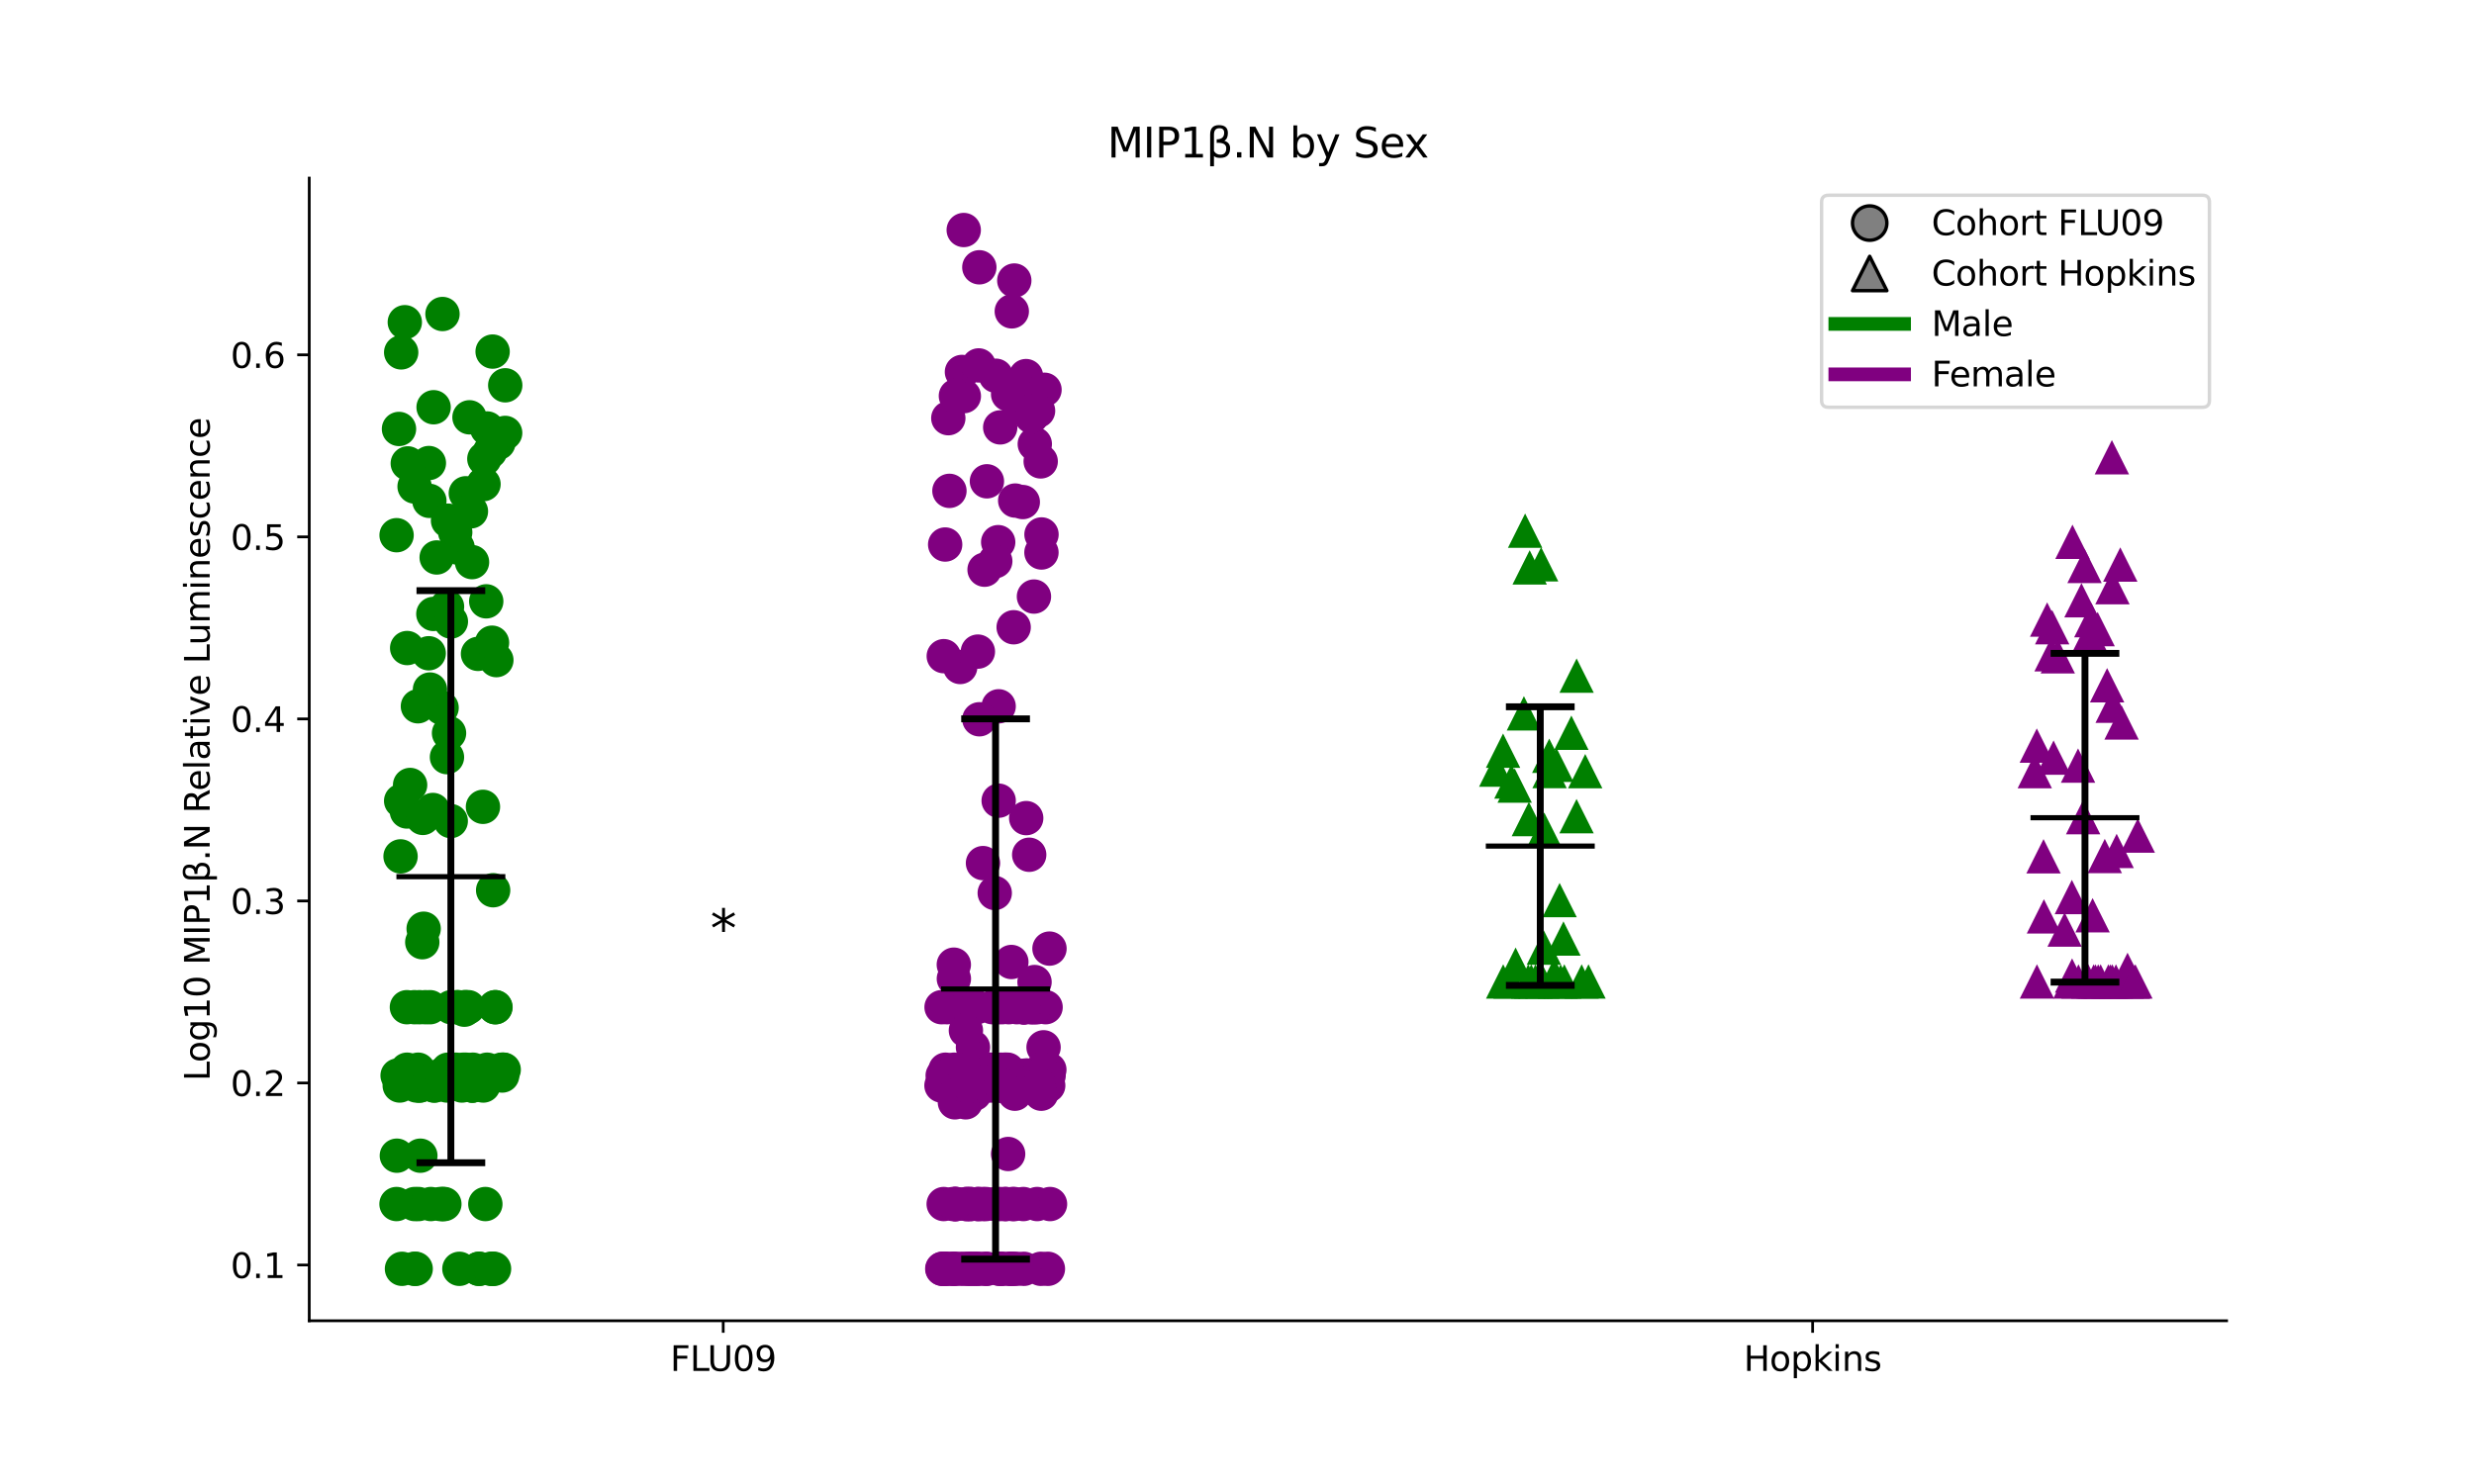 <?xml version="1.0" encoding="utf-8" standalone="no"?>
<!DOCTYPE svg PUBLIC "-//W3C//DTD SVG 1.1//EN"
  "http://www.w3.org/Graphics/SVG/1.1/DTD/svg11.dtd">
<svg xmlns:xlink="http://www.w3.org/1999/xlink" width="720pt" height="432pt" viewBox="0 0 720 432" xmlns="http://www.w3.org/2000/svg" version="1.1">
 <defs>
  <style type="text/css">*{stroke-linejoin: round; stroke-linecap: butt}</style>
 </defs>
 <g id="figure_1">
  <g id="patch_1">
   <path d="M 0 432 
L 720 432 
L 720 0 
L 0 0 
z
" style="fill: #ffffff"/>
  </g>
  <g id="axes_1">
   <g id="patch_2">
    <path d="M 90 384.48 
L 648 384.48 
L 648 51.84 
L 90 51.84 
z
" style="fill: #ffffff"/>
   </g>
   <g id="PathCollection_1">
    <defs>
     <path id="mee8c24e4d0" d="M 0 5 
C 1.326 5 2.598 4.473 3.536 3.536 
C 4.473 2.598 5 1.326 5 0 
C 5 -1.326 4.473 -2.598 3.536 -3.536 
C 2.598 -4.473 1.326 -5 0 -5 
C -1.326 -5 -2.598 -4.473 -3.536 -3.536 
C -4.473 -2.598 -5 -1.326 -5 0 
C -5 1.326 -4.473 2.598 -3.536 3.536 
C -2.598 4.473 -1.326 5 0 5 
z
"/>
    </defs>
    <g clip-path="url(#pb5ac3fb320)">
     <use xlink:href="#mee8c24e4d0" x="115.717" y="313.09" style="fill: #008000"/>
     <use xlink:href="#mee8c24e4d0" x="120.661" y="350.503" style="fill: #008000"/>
     <use xlink:href="#mee8c24e4d0" x="116.573" y="249.298" style="fill: #008000"/>
     <use xlink:href="#mee8c24e4d0" x="129.504" y="313.09" style="fill: #008000"/>
     <use xlink:href="#mee8c24e4d0" x="143.313" y="369.36" style="fill: #008000"/>
     <use xlink:href="#mee8c24e4d0" x="141.769" y="311.393" style="fill: #008000"/>
     <use xlink:href="#mee8c24e4d0" x="126.255" y="316" style="fill: #008000"/>
     <use xlink:href="#mee8c24e4d0" x="130.362" y="311.393" style="fill: #008000"/>
     <use xlink:href="#mee8c24e4d0" x="132.889" y="293.202" style="fill: #008000"/>
     <use xlink:href="#mee8c24e4d0" x="134.434" y="316" style="fill: #008000"/>
     <use xlink:href="#mee8c24e4d0" x="139.518" y="369.36" style="fill: #008000"/>
     <use xlink:href="#mee8c24e4d0" x="136.31" y="293.202" style="fill: #008000"/>
     <use xlink:href="#mee8c24e4d0" x="122.333" y="336.427" style="fill: #008000"/>
     <use xlink:href="#mee8c24e4d0" x="141.248" y="350.503" style="fill: #008000"/>
     <use xlink:href="#mee8c24e4d0" x="128.15" y="350.503" style="fill: #008000"/>
     <use xlink:href="#mee8c24e4d0" x="137.347" y="316" style="fill: #008000"/>
     <use xlink:href="#mee8c24e4d0" x="139.331" y="369.36" style="fill: #008000"/>
     <use xlink:href="#mee8c24e4d0" x="122.106" y="293.202" style="fill: #008000"/>
     <use xlink:href="#mee8c24e4d0" x="135.602" y="311.393" style="fill: #008000"/>
     <use xlink:href="#mee8c24e4d0" x="135.134" y="293.202" style="fill: #008000"/>
     <use xlink:href="#mee8c24e4d0" x="116.986" y="369.36" style="fill: #008000"/>
     <use xlink:href="#mee8c24e4d0" x="125.381" y="350.503" style="fill: #008000"/>
     <use xlink:href="#mee8c24e4d0" x="131.278" y="293.202" style="fill: #008000"/>
     <use xlink:href="#mee8c24e4d0" x="118.423" y="293.202" style="fill: #008000"/>
     <use xlink:href="#mee8c24e4d0" x="145.95" y="311.393" style="fill: #008000"/>
     <use xlink:href="#mee8c24e4d0" x="135.14" y="293.931" style="fill: #008000"/>
     <use xlink:href="#mee8c24e4d0" x="146.408" y="311.393" style="fill: #008000"/>
     <use xlink:href="#mee8c24e4d0" x="126.512" y="316" style="fill: #008000"/>
     <use xlink:href="#mee8c24e4d0" x="121.815" y="350.503" style="fill: #008000"/>
     <use xlink:href="#mee8c24e4d0" x="128.848" y="350.503" style="fill: #008000"/>
     <use xlink:href="#mee8c24e4d0" x="137.613" y="311.393" style="fill: #008000"/>
     <use xlink:href="#mee8c24e4d0" x="144.099" y="293.202" style="fill: #008000"/>
     <use xlink:href="#mee8c24e4d0" x="143.518" y="259.154" style="fill: #008000"/>
     <use xlink:href="#mee8c24e4d0" x="129.324" y="350.503" style="fill: #008000"/>
     <use xlink:href="#mee8c24e4d0" x="130.095" y="176.583" style="fill: #008000"/>
     <use xlink:href="#mee8c24e4d0" x="121.698" y="311.393" style="fill: #008000"/>
     <use xlink:href="#mee8c24e4d0" x="128.185" y="313.09" style="fill: #008000"/>
     <use xlink:href="#mee8c24e4d0" x="146.15" y="313.09" style="fill: #008000"/>
     <use xlink:href="#mee8c24e4d0" x="141.507" y="175.05" style="fill: #008000"/>
     <use xlink:href="#mee8c24e4d0" x="139.111" y="190.347" style="fill: #008000"/>
     <use xlink:href="#mee8c24e4d0" x="121.231" y="316" style="fill: #008000"/>
     <use xlink:href="#mee8c24e4d0" x="132.636" y="311.393" style="fill: #008000"/>
     <use xlink:href="#mee8c24e4d0" x="137.542" y="316" style="fill: #008000"/>
     <use xlink:href="#mee8c24e4d0" x="133.174" y="159.396" style="fill: #008000"/>
     <use xlink:href="#mee8c24e4d0" x="126.162" y="236.229" style="fill: #008000"/>
     <use xlink:href="#mee8c24e4d0" x="126.117" y="178.722" style="fill: #008000"/>
     <use xlink:href="#mee8c24e4d0" x="118.484" y="311.393" style="fill: #008000"/>
     <use xlink:href="#mee8c24e4d0" x="119.352" y="228.51" style="fill: #008000"/>
     <use xlink:href="#mee8c24e4d0" x="128.517" y="206.033" style="fill: #008000"/>
     <use xlink:href="#mee8c24e4d0" x="115.398" y="350.503" style="fill: #008000"/>
     <use xlink:href="#mee8c24e4d0" x="144.454" y="192.164" style="fill: #008000"/>
     <use xlink:href="#mee8c24e4d0" x="125.135" y="200.729" style="fill: #008000"/>
     <use xlink:href="#mee8c24e4d0" x="143.367" y="102.347" style="fill: #008000"/>
     <use xlink:href="#mee8c24e4d0" x="140.957" y="133.577" style="fill: #008000"/>
     <use xlink:href="#mee8c24e4d0" x="146.589" y="311.393" style="fill: #008000"/>
     <use xlink:href="#mee8c24e4d0" x="122.1" y="316" style="fill: #008000"/>
     <use xlink:href="#mee8c24e4d0" x="120.972" y="369.36" style="fill: #008000"/>
     <use xlink:href="#mee8c24e4d0" x="117.621" y="313.09" style="fill: #008000"/>
     <use xlink:href="#mee8c24e4d0" x="120.594" y="369.36" style="fill: #008000"/>
     <use xlink:href="#mee8c24e4d0" x="141.77" y="124.73" style="fill: #008000"/>
     <use xlink:href="#mee8c24e4d0" x="143.777" y="369.36" style="fill: #008000"/>
     <use xlink:href="#mee8c24e4d0" x="118.42" y="236.229" style="fill: #008000"/>
     <use xlink:href="#mee8c24e4d0" x="125.157" y="293.202" style="fill: #008000"/>
     <use xlink:href="#mee8c24e4d0" x="135.518" y="293.202" style="fill: #008000"/>
     <use xlink:href="#mee8c24e4d0" x="144.2" y="293.202" style="fill: #008000"/>
     <use xlink:href="#mee8c24e4d0" x="122.213" y="316" style="fill: #008000"/>
     <use xlink:href="#mee8c24e4d0" x="140.641" y="316" style="fill: #008000"/>
     <use xlink:href="#mee8c24e4d0" x="116.746" y="233.152" style="fill: #008000"/>
     <use xlink:href="#mee8c24e4d0" x="122.894" y="274.281" style="fill: #008000"/>
     <use xlink:href="#mee8c24e4d0" x="133.697" y="369.36" style="fill: #008000"/>
     <use xlink:href="#mee8c24e4d0" x="123.294" y="270.356" style="fill: #008000"/>
     <use xlink:href="#mee8c24e4d0" x="123.061" y="238.101" style="fill: #008000"/>
     <use xlink:href="#mee8c24e4d0" x="115.499" y="336.427" style="fill: #008000"/>
     <use xlink:href="#mee8c24e4d0" x="130.682" y="213.424" style="fill: #008000"/>
     <use xlink:href="#mee8c24e4d0" x="130.095" y="316" style="fill: #008000"/>
     <use xlink:href="#mee8c24e4d0" x="123.768" y="293.202" style="fill: #008000"/>
     <use xlink:href="#mee8c24e4d0" x="142.861" y="369.36" style="fill: #008000"/>
     <use xlink:href="#mee8c24e4d0" x="124.963" y="145.804" style="fill: #008000"/>
     <use xlink:href="#mee8c24e4d0" x="130.39" y="151.568" style="fill: #008000"/>
     <use xlink:href="#mee8c24e4d0" x="133.418" y="293.202" style="fill: #008000"/>
     <use xlink:href="#mee8c24e4d0" x="121.625" y="205.602" style="fill: #008000"/>
     <use xlink:href="#mee8c24e4d0" x="131.218" y="180.932" style="fill: #008000"/>
     <use xlink:href="#mee8c24e4d0" x="128.433" y="313.09" style="fill: #008000"/>
     <use xlink:href="#mee8c24e4d0" x="131.18" y="239.017" style="fill: #008000"/>
     <use xlink:href="#mee8c24e4d0" x="120.653" y="141.63" style="fill: #008000"/>
     <use xlink:href="#mee8c24e4d0" x="137.493" y="316" style="fill: #008000"/>
     <use xlink:href="#mee8c24e4d0" x="125.976" y="235.789" style="fill: #008000"/>
     <use xlink:href="#mee8c24e4d0" x="120.613" y="293.202" style="fill: #008000"/>
     <use xlink:href="#mee8c24e4d0" x="145.044" y="128.908" style="fill: #008000"/>
     <use xlink:href="#mee8c24e4d0" x="140.714" y="140.931" style="fill: #008000"/>
     <use xlink:href="#mee8c24e4d0" x="124.816" y="134.793" style="fill: #008000"/>
     <use xlink:href="#mee8c24e4d0" x="134.87" y="311.393" style="fill: #008000"/>
     <use xlink:href="#mee8c24e4d0" x="128.776" y="91.41" style="fill: #008000"/>
     <use xlink:href="#mee8c24e4d0" x="118.677" y="134.897" style="fill: #008000"/>
     <use xlink:href="#mee8c24e4d0" x="137.374" y="163.634" style="fill: #008000"/>
     <use xlink:href="#mee8c24e4d0" x="116.754" y="102.581" style="fill: #008000"/>
     <use xlink:href="#mee8c24e4d0" x="147.015" y="126.026" style="fill: #008000"/>
     <use xlink:href="#mee8c24e4d0" x="126.191" y="118.551" style="fill: #008000"/>
     <use xlink:href="#mee8c24e4d0" x="124.765" y="190.169" style="fill: #008000"/>
     <use xlink:href="#mee8c24e4d0" x="135.569" y="143.594" style="fill: #008000"/>
     <use xlink:href="#mee8c24e4d0" x="115.419" y="155.8" style="fill: #008000"/>
     <use xlink:href="#mee8c24e4d0" x="137.054" y="148.853" style="fill: #008000"/>
     <use xlink:href="#mee8c24e4d0" x="132.48" y="154.96" style="fill: #008000"/>
     <use xlink:href="#mee8c24e4d0" x="116.331" y="316" style="fill: #008000"/>
     <use xlink:href="#mee8c24e4d0" x="140.555" y="234.872" style="fill: #008000"/>
     <use xlink:href="#mee8c24e4d0" x="147.038" y="112.162" style="fill: #008000"/>
     <use xlink:href="#mee8c24e4d0" x="127.084" y="162.281" style="fill: #008000"/>
     <use xlink:href="#mee8c24e4d0" x="116.117" y="124.873" style="fill: #008000"/>
     <use xlink:href="#mee8c24e4d0" x="142.635" y="131.429" style="fill: #008000"/>
     <use xlink:href="#mee8c24e4d0" x="143.191" y="187.094" style="fill: #008000"/>
     <use xlink:href="#mee8c24e4d0" x="118.498" y="188.649" style="fill: #008000"/>
     <use xlink:href="#mee8c24e4d0" x="136.636" y="121.483" style="fill: #008000"/>
     <use xlink:href="#mee8c24e4d0" x="117.81" y="93.797" style="fill: #008000"/>
     <use xlink:href="#mee8c24e4d0" x="130.079" y="220.412" style="fill: #008000"/>
    </g>
   </g>
   <g id="PathCollection_2">
    <defs>
     <path id="mea9ebced5e" d="M 0 5 
C 1.326 5 2.598 4.473 3.536 3.536 
C 4.473 2.598 5 1.326 5 0 
C 5 -1.326 4.473 -2.598 3.536 -3.536 
C 2.598 -4.473 1.326 -5 0 -5 
C -1.326 -5 -2.598 -4.473 -3.536 -3.536 
C -4.473 -2.598 -5 -1.326 -5 0 
C -5 1.326 -4.473 2.598 -3.536 3.536 
C -2.598 4.473 -1.326 5 0 5 
z
"/>
    </defs>
    <g clip-path="url(#pb5ac3fb320)">
     <use xlink:href="#mea9ebced5e" x="277.904" y="320.894" style="fill: #800080"/>
     <use xlink:href="#mea9ebced5e" x="299.364" y="316" style="fill: #800080"/>
     <use xlink:href="#mea9ebced5e" x="287.821" y="313.09" style="fill: #800080"/>
     <use xlink:href="#mea9ebced5e" x="274.849" y="369.36" style="fill: #800080"/>
     <use xlink:href="#mea9ebced5e" x="289.496" y="259.96" style="fill: #800080"/>
     <use xlink:href="#mea9ebced5e" x="291.644" y="293.202" style="fill: #800080"/>
     <use xlink:href="#mea9ebced5e" x="282.255" y="350.503" style="fill: #800080"/>
     <use xlink:href="#mea9ebced5e" x="274.227" y="369.36" style="fill: #800080"/>
     <use xlink:href="#mea9ebced5e" x="294.256" y="369.36" style="fill: #800080"/>
     <use xlink:href="#mea9ebced5e" x="300.351" y="313.09" style="fill: #800080"/>
     <use xlink:href="#mea9ebced5e" x="282.304" y="293.202" style="fill: #800080"/>
     <use xlink:href="#mea9ebced5e" x="298.29" y="293.202" style="fill: #800080"/>
     <use xlink:href="#mea9ebced5e" x="281.037" y="320.894" style="fill: #800080"/>
     <use xlink:href="#mea9ebced5e" x="287.75" y="313.09" style="fill: #800080"/>
     <use xlink:href="#mea9ebced5e" x="303.032" y="318.387" style="fill: #800080"/>
     <use xlink:href="#mea9ebced5e" x="294.335" y="280.041" style="fill: #800080"/>
     <use xlink:href="#mea9ebced5e" x="283.1" y="369.36" style="fill: #800080"/>
     <use xlink:href="#mea9ebced5e" x="277.298" y="313.09" style="fill: #800080"/>
     <use xlink:href="#mea9ebced5e" x="299.525" y="248.824" style="fill: #800080"/>
     <use xlink:href="#mea9ebced5e" x="305.057" y="316" style="fill: #800080"/>
     <use xlink:href="#mea9ebced5e" x="286.963" y="313.09" style="fill: #800080"/>
     <use xlink:href="#mea9ebced5e" x="281.113" y="316" style="fill: #800080"/>
     <use xlink:href="#mea9ebced5e" x="296.184" y="117.385" style="fill: #800080"/>
     <use xlink:href="#mea9ebced5e" x="282.172" y="369.36" style="fill: #800080"/>
     <use xlink:href="#mea9ebced5e" x="274.322" y="369.36" style="fill: #800080"/>
     <use xlink:href="#mea9ebced5e" x="287.832" y="316" style="fill: #800080"/>
     <use xlink:href="#mea9ebced5e" x="281.309" y="350.503" style="fill: #800080"/>
     <use xlink:href="#mea9ebced5e" x="289.627" y="313.09" style="fill: #800080"/>
     <use xlink:href="#mea9ebced5e" x="288.09" y="311.393" style="fill: #800080"/>
     <use xlink:href="#mea9ebced5e" x="283.159" y="304.877" style="fill: #800080"/>
     <use xlink:href="#mea9ebced5e" x="305.428" y="276.141" style="fill: #800080"/>
     <use xlink:href="#mea9ebced5e" x="289.309" y="316" style="fill: #800080"/>
     <use xlink:href="#mea9ebced5e" x="285.014" y="313.09" style="fill: #800080"/>
     <use xlink:href="#mea9ebced5e" x="292.446" y="350.503" style="fill: #800080"/>
     <use xlink:href="#mea9ebced5e" x="285.361" y="316" style="fill: #800080"/>
     <use xlink:href="#mea9ebced5e" x="301.869" y="293.202" style="fill: #800080"/>
     <use xlink:href="#mea9ebced5e" x="295.909" y="293.202" style="fill: #800080"/>
     <use xlink:href="#mea9ebced5e" x="278.107" y="313.09" style="fill: #800080"/>
     <use xlink:href="#mea9ebced5e" x="287.229" y="369.36" style="fill: #800080"/>
     <use xlink:href="#mea9ebced5e" x="293.394" y="335.933" style="fill: #800080"/>
     <use xlink:href="#mea9ebced5e" x="277.603" y="284.92" style="fill: #800080"/>
     <use xlink:href="#mea9ebced5e" x="278.236" y="313.09" style="fill: #800080"/>
     <use xlink:href="#mea9ebced5e" x="295.243" y="350.503" style="fill: #800080"/>
     <use xlink:href="#mea9ebced5e" x="297.605" y="293.202" style="fill: #800080"/>
     <use xlink:href="#mea9ebced5e" x="277.397" y="350.503" style="fill: #800080"/>
     <use xlink:href="#mea9ebced5e" x="295.354" y="318.387" style="fill: #800080"/>
     <use xlink:href="#mea9ebced5e" x="279.743" y="369.36" style="fill: #800080"/>
     <use xlink:href="#mea9ebced5e" x="304.618" y="316" style="fill: #800080"/>
     <use xlink:href="#mea9ebced5e" x="292.776" y="350.503" style="fill: #800080"/>
     <use xlink:href="#mea9ebced5e" x="281.304" y="369.36" style="fill: #800080"/>
     <use xlink:href="#mea9ebced5e" x="304.614" y="311.393" style="fill: #800080"/>
     <use xlink:href="#mea9ebced5e" x="300.846" y="316" style="fill: #800080"/>
     <use xlink:href="#mea9ebced5e" x="300.49" y="293.202" style="fill: #800080"/>
     <use xlink:href="#mea9ebced5e" x="301.837" y="350.503" style="fill: #800080"/>
     <use xlink:href="#mea9ebced5e" x="286.002" y="350.503" style="fill: #800080"/>
     <use xlink:href="#mea9ebced5e" x="293.743" y="369.36" style="fill: #800080"/>
     <use xlink:href="#mea9ebced5e" x="288.822" y="293.202" style="fill: #800080"/>
     <use xlink:href="#mea9ebced5e" x="275.613" y="293.202" style="fill: #800080"/>
     <use xlink:href="#mea9ebced5e" x="286.77" y="369.36" style="fill: #800080"/>
     <use xlink:href="#mea9ebced5e" x="305.584" y="350.503" style="fill: #800080"/>
     <use xlink:href="#mea9ebced5e" x="304.294" y="293.202" style="fill: #800080"/>
     <use xlink:href="#mea9ebced5e" x="275.849" y="313.09" style="fill: #800080"/>
     <use xlink:href="#mea9ebced5e" x="281.276" y="350.503" style="fill: #800080"/>
     <use xlink:href="#mea9ebced5e" x="299.836" y="293.202" style="fill: #800080"/>
     <use xlink:href="#mea9ebced5e" x="296.217" y="313.09" style="fill: #800080"/>
     <use xlink:href="#mea9ebced5e" x="291.305" y="316" style="fill: #800080"/>
     <use xlink:href="#mea9ebced5e" x="304.184" y="311.393" style="fill: #800080"/>
     <use xlink:href="#mea9ebced5e" x="291.32" y="311.393" style="fill: #800080"/>
     <use xlink:href="#mea9ebced5e" x="301.108" y="293.202" style="fill: #800080"/>
     <use xlink:href="#mea9ebced5e" x="296.587" y="316" style="fill: #800080"/>
     <use xlink:href="#mea9ebced5e" x="286.962" y="350.503" style="fill: #800080"/>
     <use xlink:href="#mea9ebced5e" x="303.706" y="304.877" style="fill: #800080"/>
     <use xlink:href="#mea9ebced5e" x="276.008" y="316" style="fill: #800080"/>
     <use xlink:href="#mea9ebced5e" x="277.649" y="369.36" style="fill: #800080"/>
     <use xlink:href="#mea9ebced5e" x="286.075" y="251.252" style="fill: #800080"/>
     <use xlink:href="#mea9ebced5e" x="297.859" y="293.202" style="fill: #800080"/>
     <use xlink:href="#mea9ebced5e" x="274.351" y="313.09" style="fill: #800080"/>
     <use xlink:href="#mea9ebced5e" x="304.97" y="369.36" style="fill: #800080"/>
     <use xlink:href="#mea9ebced5e" x="283.618" y="318.387" style="fill: #800080"/>
     <use xlink:href="#mea9ebced5e" x="303.266" y="311.393" style="fill: #800080"/>
     <use xlink:href="#mea9ebced5e" x="303.256" y="313.09" style="fill: #800080"/>
     <use xlink:href="#mea9ebced5e" x="282.906" y="316" style="fill: #800080"/>
     <use xlink:href="#mea9ebced5e" x="296.117" y="316" style="fill: #800080"/>
     <use xlink:href="#mea9ebced5e" x="278.357" y="316" style="fill: #800080"/>
     <use xlink:href="#mea9ebced5e" x="293.562" y="293.202" style="fill: #800080"/>
     <use xlink:href="#mea9ebced5e" x="275.173" y="311.393" style="fill: #800080"/>
     <use xlink:href="#mea9ebced5e" x="278.286" y="350.503" style="fill: #800080"/>
     <use xlink:href="#mea9ebced5e" x="295.815" y="369.36" style="fill: #800080"/>
     <use xlink:href="#mea9ebced5e" x="284.058" y="369.36" style="fill: #800080"/>
     <use xlink:href="#mea9ebced5e" x="286.324" y="316" style="fill: #800080"/>
     <use xlink:href="#mea9ebced5e" x="277.746" y="293.202" style="fill: #800080"/>
     <use xlink:href="#mea9ebced5e" x="288.418" y="313.09" style="fill: #800080"/>
     <use xlink:href="#mea9ebced5e" x="280.677" y="316" style="fill: #800080"/>
     <use xlink:href="#mea9ebced5e" x="297.804" y="316" style="fill: #800080"/>
     <use xlink:href="#mea9ebced5e" x="284.99" y="311.393" style="fill: #800080"/>
     <use xlink:href="#mea9ebced5e" x="277.091" y="369.36" style="fill: #800080"/>
     <use xlink:href="#mea9ebced5e" x="303.84" y="316" style="fill: #800080"/>
     <use xlink:href="#mea9ebced5e" x="273.997" y="316" style="fill: #800080"/>
     <use xlink:href="#mea9ebced5e" x="294.616" y="350.503" style="fill: #800080"/>
     <use xlink:href="#mea9ebced5e" x="274.638" y="350.503" style="fill: #800080"/>
     <use xlink:href="#mea9ebced5e" x="297.819" y="350.503" style="fill: #800080"/>
     <use xlink:href="#mea9ebced5e" x="295.091" y="316" style="fill: #800080"/>
     <use xlink:href="#mea9ebced5e" x="290.807" y="369.36" style="fill: #800080"/>
     <use xlink:href="#mea9ebced5e" x="294.988" y="316" style="fill: #800080"/>
     <use xlink:href="#mea9ebced5e" x="298.091" y="293.202" style="fill: #800080"/>
     <use xlink:href="#mea9ebced5e" x="282.574" y="350.503" style="fill: #800080"/>
     <use xlink:href="#mea9ebced5e" x="284.763" y="350.503" style="fill: #800080"/>
     <use xlink:href="#mea9ebced5e" x="284.572" y="350.503" style="fill: #800080"/>
     <use xlink:href="#mea9ebced5e" x="291.137" y="369.36" style="fill: #800080"/>
     <use xlink:href="#mea9ebced5e" x="281.281" y="293.202" style="fill: #800080"/>
     <use xlink:href="#mea9ebced5e" x="284.278" y="293.202" style="fill: #800080"/>
     <use xlink:href="#mea9ebced5e" x="295.931" y="316" style="fill: #800080"/>
     <use xlink:href="#mea9ebced5e" x="288.405" y="311.393" style="fill: #800080"/>
     <use xlink:href="#mea9ebced5e" x="304.874" y="316" style="fill: #800080"/>
     <use xlink:href="#mea9ebced5e" x="277.84" y="369.36" style="fill: #800080"/>
     <use xlink:href="#mea9ebced5e" x="276.517" y="316" style="fill: #800080"/>
     <use xlink:href="#mea9ebced5e" x="295.419" y="316" style="fill: #800080"/>
     <use xlink:href="#mea9ebced5e" x="284.512" y="313.09" style="fill: #800080"/>
     <use xlink:href="#mea9ebced5e" x="294.612" y="369.36" style="fill: #800080"/>
     <use xlink:href="#mea9ebced5e" x="275.365" y="369.36" style="fill: #800080"/>
     <use xlink:href="#mea9ebced5e" x="290.986" y="350.503" style="fill: #800080"/>
     <use xlink:href="#mea9ebced5e" x="278.053" y="350.503" style="fill: #800080"/>
     <use xlink:href="#mea9ebced5e" x="302.917" y="369.36" style="fill: #800080"/>
     <use xlink:href="#mea9ebced5e" x="278.345" y="316" style="fill: #800080"/>
     <use xlink:href="#mea9ebced5e" x="276.392" y="316" style="fill: #800080"/>
     <use xlink:href="#mea9ebced5e" x="278.194" y="313.09" style="fill: #800080"/>
     <use xlink:href="#mea9ebced5e" x="292.669" y="311.393" style="fill: #800080"/>
     <use xlink:href="#mea9ebced5e" x="282.994" y="316" style="fill: #800080"/>
     <use xlink:href="#mea9ebced5e" x="284.9" y="369.36" style="fill: #800080"/>
     <use xlink:href="#mea9ebced5e" x="305.172" y="313.09" style="fill: #800080"/>
     <use xlink:href="#mea9ebced5e" x="277.661" y="311.393" style="fill: #800080"/>
     <use xlink:href="#mea9ebced5e" x="274.022" y="293.202" style="fill: #800080"/>
     <use xlink:href="#mea9ebced5e" x="291.851" y="369.36" style="fill: #800080"/>
     <use xlink:href="#mea9ebced5e" x="301.078" y="285.876" style="fill: #800080"/>
     <use xlink:href="#mea9ebced5e" x="295.293" y="316" style="fill: #800080"/>
     <use xlink:href="#mea9ebced5e" x="305.388" y="311.393" style="fill: #800080"/>
     <use xlink:href="#mea9ebced5e" x="292.261" y="311.393" style="fill: #800080"/>
     <use xlink:href="#mea9ebced5e" x="297.979" y="369.36" style="fill: #800080"/>
     <use xlink:href="#mea9ebced5e" x="290.327" y="293.202" style="fill: #800080"/>
     <use xlink:href="#mea9ebced5e" x="299.096" y="313.09" style="fill: #800080"/>
     <use xlink:href="#mea9ebced5e" x="281.896" y="316" style="fill: #800080"/>
     <use xlink:href="#mea9ebced5e" x="298.653" y="238.156" style="fill: #800080"/>
     <use xlink:href="#mea9ebced5e" x="291.991" y="313.09" style="fill: #800080"/>
     <use xlink:href="#mea9ebced5e" x="289.729" y="350.503" style="fill: #800080"/>
     <use xlink:href="#mea9ebced5e" x="298.492" y="313.09" style="fill: #800080"/>
     <use xlink:href="#mea9ebced5e" x="284.59" y="189.688" style="fill: #800080"/>
     <use xlink:href="#mea9ebced5e" x="293.228" y="311.393" style="fill: #800080"/>
     <use xlink:href="#mea9ebced5e" x="278.028" y="350.503" style="fill: #800080"/>
     <use xlink:href="#mea9ebced5e" x="291.172" y="316" style="fill: #800080"/>
     <use xlink:href="#mea9ebced5e" x="291.394" y="316" style="fill: #800080"/>
     <use xlink:href="#mea9ebced5e" x="304.652" y="313.09" style="fill: #800080"/>
     <use xlink:href="#mea9ebced5e" x="298.009" y="293.202" style="fill: #800080"/>
     <use xlink:href="#mea9ebced5e" x="290.633" y="205.613" style="fill: #800080"/>
     <use xlink:href="#mea9ebced5e" x="289.834" y="109.379" style="fill: #800080"/>
     <use xlink:href="#mea9ebced5e" x="300.907" y="173.664" style="fill: #800080"/>
     <use xlink:href="#mea9ebced5e" x="295.45" y="145.715" style="fill: #800080"/>
     <use xlink:href="#mea9ebced5e" x="275.11" y="369.36" style="fill: #800080"/>
     <use xlink:href="#mea9ebced5e" x="279.951" y="108.276" style="fill: #800080"/>
     <use xlink:href="#mea9ebced5e" x="286.535" y="165.843" style="fill: #800080"/>
     <use xlink:href="#mea9ebced5e" x="275.068" y="158.513" style="fill: #800080"/>
     <use xlink:href="#mea9ebced5e" x="277.587" y="280.818" style="fill: #800080"/>
     <use xlink:href="#mea9ebced5e" x="293.387" y="114.756" style="fill: #800080"/>
     <use xlink:href="#mea9ebced5e" x="285.014" y="77.812" style="fill: #800080"/>
     <use xlink:href="#mea9ebced5e" x="298.594" y="109.485" style="fill: #800080"/>
     <use xlink:href="#mea9ebced5e" x="285.023" y="209.386" style="fill: #800080"/>
     <use xlink:href="#mea9ebced5e" x="301.153" y="129.26" style="fill: #800080"/>
     <use xlink:href="#mea9ebced5e" x="281.105" y="299.972" style="fill: #800080"/>
     <use xlink:href="#mea9ebced5e" x="280.628" y="311.393" style="fill: #800080"/>
     <use xlink:href="#mea9ebced5e" x="290.5" y="157.824" style="fill: #800080"/>
     <use xlink:href="#mea9ebced5e" x="302.334" y="316" style="fill: #800080"/>
     <use xlink:href="#mea9ebced5e" x="303.09" y="160.835" style="fill: #800080"/>
     <use xlink:href="#mea9ebced5e" x="279.446" y="194.167" style="fill: #800080"/>
     <use xlink:href="#mea9ebced5e" x="302.87" y="134.319" style="fill: #800080"/>
     <use xlink:href="#mea9ebced5e" x="280.471" y="66.96" style="fill: #800080"/>
     <use xlink:href="#mea9ebced5e" x="291.086" y="124.416" style="fill: #800080"/>
     <use xlink:href="#mea9ebced5e" x="303.106" y="155.581" style="fill: #800080"/>
     <use xlink:href="#mea9ebced5e" x="303.981" y="113.46" style="fill: #800080"/>
     <use xlink:href="#mea9ebced5e" x="297.661" y="146.152" style="fill: #800080"/>
     <use xlink:href="#mea9ebced5e" x="302.102" y="119.588" style="fill: #800080"/>
     <use xlink:href="#mea9ebced5e" x="290.641" y="233.08" style="fill: #800080"/>
     <use xlink:href="#mea9ebced5e" x="294.458" y="90.639" style="fill: #800080"/>
     <use xlink:href="#mea9ebced5e" x="275.984" y="121.733" style="fill: #800080"/>
     <use xlink:href="#mea9ebced5e" x="295.003" y="182.599" style="fill: #800080"/>
     <use xlink:href="#mea9ebced5e" x="300.2" y="121.223" style="fill: #800080"/>
     <use xlink:href="#mea9ebced5e" x="289.651" y="163.359" style="fill: #800080"/>
     <use xlink:href="#mea9ebced5e" x="287.219" y="140.111" style="fill: #800080"/>
     <use xlink:href="#mea9ebced5e" x="280.502" y="115.324" style="fill: #800080"/>
     <use xlink:href="#mea9ebced5e" x="295.187" y="81.662" style="fill: #800080"/>
     <use xlink:href="#mea9ebced5e" x="276.312" y="142.893" style="fill: #800080"/>
     <use xlink:href="#mea9ebced5e" x="274.662" y="191.014" style="fill: #800080"/>
     <use xlink:href="#mea9ebced5e" x="278.193" y="115.258" style="fill: #800080"/>
     <use xlink:href="#mea9ebced5e" x="284.824" y="106.374" style="fill: #800080"/>
    </g>
   </g>
   <g id="PathCollection_3">
    <defs>
     <path id="mf1117702b7" d="M 0 -5 
L -5 5 
L 5 5 
z
"/>
    </defs>
    <g clip-path="url(#pb5ac3fb320)">
     <use xlink:href="#mf1117702b7" x="458.819" y="237.584" style="fill: #008000"/>
     <use xlink:href="#mf1117702b7" x="452.322" y="283.9" style="fill: #008000"/>
     <use xlink:href="#mf1117702b7" x="441.081" y="280.818" style="fill: #008000"/>
     <use xlink:href="#mf1117702b7" x="435.446" y="224.036" style="fill: #008000"/>
     <use xlink:href="#mf1117702b7" x="446.857" y="285.7" style="fill: #008000"/>
     <use xlink:href="#mf1117702b7" x="452.941" y="222.643" style="fill: #008000"/>
     <use xlink:href="#mf1117702b7" x="449.434" y="241.543" style="fill: #008000"/>
     <use xlink:href="#mf1117702b7" x="437.47" y="285.7" style="fill: #008000"/>
     <use xlink:href="#mf1117702b7" x="443.851" y="154.477" style="fill: #008000"/>
     <use xlink:href="#mf1117702b7" x="455.261" y="285.7" style="fill: #008000"/>
     <use xlink:href="#mf1117702b7" x="453.89" y="262.021" style="fill: #008000"/>
     <use xlink:href="#mf1117702b7" x="450.96" y="224.45" style="fill: #008000"/>
     <use xlink:href="#mf1117702b7" x="444.758" y="285.7" style="fill: #008000"/>
     <use xlink:href="#mf1117702b7" x="457.31" y="213.299" style="fill: #008000"/>
     <use xlink:href="#mf1117702b7" x="461.342" y="224.488" style="fill: #008000"/>
     <use xlink:href="#mf1117702b7" x="437.434" y="218.522" style="fill: #008000"/>
     <use xlink:href="#mf1117702b7" x="455.007" y="273.216" style="fill: #008000"/>
     <use xlink:href="#mf1117702b7" x="443.5" y="207.65" style="fill: #008000"/>
     <use xlink:href="#mf1117702b7" x="439.608" y="285.7" style="fill: #008000"/>
     <use xlink:href="#mf1117702b7" x="445.643" y="285.7" style="fill: #008000"/>
     <use xlink:href="#mf1117702b7" x="452.498" y="285.7" style="fill: #008000"/>
     <use xlink:href="#mf1117702b7" x="449.314" y="275.86" style="fill: #008000"/>
     <use xlink:href="#mf1117702b7" x="440.819" y="228.679" style="fill: #008000"/>
     <use xlink:href="#mf1117702b7" x="462.296" y="285.7" style="fill: #008000"/>
     <use xlink:href="#mf1117702b7" x="454.183" y="285.7" style="fill: #008000"/>
     <use xlink:href="#mf1117702b7" x="458.838" y="196.678" style="fill: #008000"/>
     <use xlink:href="#mf1117702b7" x="444.942" y="238.432" style="fill: #008000"/>
     <use xlink:href="#mf1117702b7" x="448.869" y="285.7" style="fill: #008000"/>
     <use xlink:href="#mf1117702b7" x="439.859" y="227.487" style="fill: #008000"/>
     <use xlink:href="#mf1117702b7" x="450.868" y="220.009" style="fill: #008000"/>
     <use xlink:href="#mf1117702b7" x="460.306" y="285.7" style="fill: #008000"/>
     <use xlink:href="#mf1117702b7" x="448.515" y="164.274" style="fill: #008000"/>
     <use xlink:href="#mf1117702b7" x="445.176" y="165.165" style="fill: #008000"/>
    </g>
   </g>
   <g id="PathCollection_4">
    <defs>
     <path id="mda2fb0a5c9" d="M 0 -5 
L -5 5 
L 5 5 
z
"/>
    </defs>
    <g clip-path="url(#pb5ac3fb320)">
     <use xlink:href="#mda2fb0a5c9" x="600.857" y="270.602" style="fill: #800080"/>
     <use xlink:href="#mda2fb0a5c9" x="617.436" y="210.307" style="fill: #800080"/>
     <use xlink:href="#mda2fb0a5c9" x="622.155" y="243.23" style="fill: #800080"/>
     <use xlink:href="#mda2fb0a5c9" x="602.544" y="285.7" style="fill: #800080"/>
     <use xlink:href="#mda2fb0a5c9" x="620.564" y="285.7" style="fill: #800080"/>
     <use xlink:href="#mda2fb0a5c9" x="608.624" y="180.529" style="fill: #800080"/>
     <use xlink:href="#mda2fb0a5c9" x="615.796" y="285.7" style="fill: #800080"/>
     <use xlink:href="#mda2fb0a5c9" x="602.969" y="261.125" style="fill: #800080"/>
     <use xlink:href="#mda2fb0a5c9" x="618.946" y="285.7" style="fill: #800080"/>
     <use xlink:href="#mda2fb0a5c9" x="614.198" y="285.7" style="fill: #800080"/>
     <use xlink:href="#mda2fb0a5c9" x="592.762" y="217.049" style="fill: #800080"/>
     <use xlink:href="#mda2fb0a5c9" x="592.804" y="285.7" style="fill: #800080"/>
     <use xlink:href="#mda2fb0a5c9" x="611.337" y="285.7" style="fill: #800080"/>
     <use xlink:href="#mda2fb0a5c9" x="603.148" y="157.716" style="fill: #800080"/>
     <use xlink:href="#mda2fb0a5c9" x="597.242" y="182.578" style="fill: #800080"/>
     <use xlink:href="#mda2fb0a5c9" x="607.752" y="285.7" style="fill: #800080"/>
     <use xlink:href="#mda2fb0a5c9" x="619.171" y="282.332" style="fill: #800080"/>
     <use xlink:href="#mda2fb0a5c9" x="598.879" y="191.056" style="fill: #800080"/>
     <use xlink:href="#mda2fb0a5c9" x="612.548" y="249.188" style="fill: #800080"/>
     <use xlink:href="#mda2fb0a5c9" x="595.776" y="180.354" style="fill: #800080"/>
     <use xlink:href="#mda2fb0a5c9" x="614.614" y="133.103" style="fill: #800080"/>
     <use xlink:href="#mda2fb0a5c9" x="606.657" y="164.743" style="fill: #800080"/>
     <use xlink:href="#mda2fb0a5c9" x="609.308" y="285.7" style="fill: #800080"/>
     <use xlink:href="#mda2fb0a5c9" x="614.742" y="285.7" style="fill: #800080"/>
     <use xlink:href="#mda2fb0a5c9" x="604.89" y="285.7" style="fill: #800080"/>
     <use xlink:href="#mda2fb0a5c9" x="620.85" y="285.7" style="fill: #800080"/>
     <use xlink:href="#mda2fb0a5c9" x="610.468" y="183.145" style="fill: #800080"/>
     <use xlink:href="#mda2fb0a5c9" x="604.769" y="222.859" style="fill: #800080"/>
     <use xlink:href="#mda2fb0a5c9" x="613.227" y="199.474" style="fill: #800080"/>
     <use xlink:href="#mda2fb0a5c9" x="597.056" y="190.464" style="fill: #800080"/>
     <use xlink:href="#mda2fb0a5c9" x="609.836" y="285.7" style="fill: #800080"/>
     <use xlink:href="#mda2fb0a5c9" x="610.631" y="285.7" style="fill: #800080"/>
     <use xlink:href="#mda2fb0a5c9" x="614.838" y="205.438" style="fill: #800080"/>
     <use xlink:href="#mda2fb0a5c9" x="592.173" y="224.488" style="fill: #800080"/>
     <use xlink:href="#mda2fb0a5c9" x="617.058" y="164.335" style="fill: #800080"/>
     <use xlink:href="#mda2fb0a5c9" x="606.248" y="237.882" style="fill: #800080"/>
     <use xlink:href="#mda2fb0a5c9" x="621.449" y="285.7" style="fill: #800080"/>
     <use xlink:href="#mda2fb0a5c9" x="616.002" y="247.716" style="fill: #800080"/>
     <use xlink:href="#mda2fb0a5c9" x="603.036" y="283.984" style="fill: #800080"/>
     <use xlink:href="#mda2fb0a5c9" x="614.777" y="170.922" style="fill: #800080"/>
     <use xlink:href="#mda2fb0a5c9" x="609.002" y="266.426" style="fill: #800080"/>
     <use xlink:href="#mda2fb0a5c9" x="613.598" y="285.7" style="fill: #800080"/>
     <use xlink:href="#mda2fb0a5c9" x="594.722" y="249.261" style="fill: #800080"/>
     <use xlink:href="#mda2fb0a5c9" x="605.758" y="174.734" style="fill: #800080"/>
     <use xlink:href="#mda2fb0a5c9" x="608.202" y="184.614" style="fill: #800080"/>
     <use xlink:href="#mda2fb0a5c9" x="594.838" y="266.763" style="fill: #800080"/>
     <use xlink:href="#mda2fb0a5c9" x="597.642" y="220.548" style="fill: #800080"/>
    </g>
   </g>
   <g id="matplotlib.axis_1">
    <g id="xtick_1">
     <g id="line2d_1">
      <defs>
       <path id="m495223a4ab" d="M 0 0 
L 0 3.5 
" style="stroke: #000000; stroke-width: 0.8"/>
      </defs>
      <g>
       <use xlink:href="#m495223a4ab" x="210.477" y="384.48" style="stroke: #000000; stroke-width: 0.8"/>
      </g>
     </g>
     <g id="text_1">
      <!-- FLU09 -->
      <g transform="translate(195.044 399.078) scale(0.1 -0.1)">
       <defs>
        <path id="DejaVuSans-46" d="M 628 4666 
L 3309 4666 
L 3309 4134 
L 1259 4134 
L 1259 2759 
L 3109 2759 
L 3109 2228 
L 1259 2228 
L 1259 0 
L 628 0 
L 628 4666 
z
" transform="scale(0.016)"/>
        <path id="DejaVuSans-4c" d="M 628 4666 
L 1259 4666 
L 1259 531 
L 3531 531 
L 3531 0 
L 628 0 
L 628 4666 
z
" transform="scale(0.016)"/>
        <path id="DejaVuSans-55" d="M 556 4666 
L 1191 4666 
L 1191 1831 
Q 1191 1081 1462 751 
Q 1734 422 2344 422 
Q 2950 422 3222 751 
Q 3494 1081 3494 1831 
L 3494 4666 
L 4128 4666 
L 4128 1753 
Q 4128 841 3676 375 
Q 3225 -91 2344 -91 
Q 1459 -91 1007 375 
Q 556 841 556 1753 
L 556 4666 
z
" transform="scale(0.016)"/>
        <path id="DejaVuSans-30" d="M 2034 4250 
Q 1547 4250 1301 3770 
Q 1056 3291 1056 2328 
Q 1056 1369 1301 889 
Q 1547 409 2034 409 
Q 2525 409 2770 889 
Q 3016 1369 3016 2328 
Q 3016 3291 2770 3770 
Q 2525 4250 2034 4250 
z
M 2034 4750 
Q 2819 4750 3233 4129 
Q 3647 3509 3647 2328 
Q 3647 1150 3233 529 
Q 2819 -91 2034 -91 
Q 1250 -91 836 529 
Q 422 1150 422 2328 
Q 422 3509 836 4129 
Q 1250 4750 2034 4750 
z
" transform="scale(0.016)"/>
        <path id="DejaVuSans-39" d="M 703 97 
L 703 672 
Q 941 559 1184 500 
Q 1428 441 1663 441 
Q 2288 441 2617 861 
Q 2947 1281 2994 2138 
Q 2813 1869 2534 1725 
Q 2256 1581 1919 1581 
Q 1219 1581 811 2004 
Q 403 2428 403 3163 
Q 403 3881 828 4315 
Q 1253 4750 1959 4750 
Q 2769 4750 3195 4129 
Q 3622 3509 3622 2328 
Q 3622 1225 3098 567 
Q 2575 -91 1691 -91 
Q 1453 -91 1209 -44 
Q 966 3 703 97 
z
M 1959 2075 
Q 2384 2075 2632 2365 
Q 2881 2656 2881 3163 
Q 2881 3666 2632 3958 
Q 2384 4250 1959 4250 
Q 1534 4250 1286 3958 
Q 1038 3666 1038 3163 
Q 1038 2656 1286 2365 
Q 1534 2075 1959 2075 
z
" transform="scale(0.016)"/>
       </defs>
       <use xlink:href="#DejaVuSans-46"/>
       <use xlink:href="#DejaVuSans-4c" x="57.52"/>
       <use xlink:href="#DejaVuSans-55" x="108.232"/>
       <use xlink:href="#DejaVuSans-30" x="181.426"/>
       <use xlink:href="#DejaVuSans-39" x="245.049"/>
      </g>
     </g>
    </g>
    <g id="xtick_2">
     <g id="line2d_2">
      <g>
       <use xlink:href="#m495223a4ab" x="527.523" y="384.48" style="stroke: #000000; stroke-width: 0.8"/>
      </g>
     </g>
     <g id="text_2">
      <!-- Hopkins -->
      <g transform="translate(507.471 399.078) scale(0.1 -0.1)">
       <defs>
        <path id="DejaVuSans-48" d="M 628 4666 
L 1259 4666 
L 1259 2753 
L 3553 2753 
L 3553 4666 
L 4184 4666 
L 4184 0 
L 3553 0 
L 3553 2222 
L 1259 2222 
L 1259 0 
L 628 0 
L 628 4666 
z
" transform="scale(0.016)"/>
        <path id="DejaVuSans-6f" d="M 1959 3097 
Q 1497 3097 1228 2736 
Q 959 2375 959 1747 
Q 959 1119 1226 758 
Q 1494 397 1959 397 
Q 2419 397 2687 759 
Q 2956 1122 2956 1747 
Q 2956 2369 2687 2733 
Q 2419 3097 1959 3097 
z
M 1959 3584 
Q 2709 3584 3137 3096 
Q 3566 2609 3566 1747 
Q 3566 888 3137 398 
Q 2709 -91 1959 -91 
Q 1206 -91 779 398 
Q 353 888 353 1747 
Q 353 2609 779 3096 
Q 1206 3584 1959 3584 
z
" transform="scale(0.016)"/>
        <path id="DejaVuSans-70" d="M 1159 525 
L 1159 -1331 
L 581 -1331 
L 581 3500 
L 1159 3500 
L 1159 2969 
Q 1341 3281 1617 3432 
Q 1894 3584 2278 3584 
Q 2916 3584 3314 3078 
Q 3713 2572 3713 1747 
Q 3713 922 3314 415 
Q 2916 -91 2278 -91 
Q 1894 -91 1617 61 
Q 1341 213 1159 525 
z
M 3116 1747 
Q 3116 2381 2855 2742 
Q 2594 3103 2138 3103 
Q 1681 3103 1420 2742 
Q 1159 2381 1159 1747 
Q 1159 1113 1420 752 
Q 1681 391 2138 391 
Q 2594 391 2855 752 
Q 3116 1113 3116 1747 
z
" transform="scale(0.016)"/>
        <path id="DejaVuSans-6b" d="M 581 4863 
L 1159 4863 
L 1159 1991 
L 2875 3500 
L 3609 3500 
L 1753 1863 
L 3688 0 
L 2938 0 
L 1159 1709 
L 1159 0 
L 581 0 
L 581 4863 
z
" transform="scale(0.016)"/>
        <path id="DejaVuSans-69" d="M 603 3500 
L 1178 3500 
L 1178 0 
L 603 0 
L 603 3500 
z
M 603 4863 
L 1178 4863 
L 1178 4134 
L 603 4134 
L 603 4863 
z
" transform="scale(0.016)"/>
        <path id="DejaVuSans-6e" d="M 3513 2113 
L 3513 0 
L 2938 0 
L 2938 2094 
Q 2938 2591 2744 2837 
Q 2550 3084 2163 3084 
Q 1697 3084 1428 2787 
Q 1159 2491 1159 1978 
L 1159 0 
L 581 0 
L 581 3500 
L 1159 3500 
L 1159 2956 
Q 1366 3272 1645 3428 
Q 1925 3584 2291 3584 
Q 2894 3584 3203 3211 
Q 3513 2838 3513 2113 
z
" transform="scale(0.016)"/>
        <path id="DejaVuSans-73" d="M 2834 3397 
L 2834 2853 
Q 2591 2978 2328 3040 
Q 2066 3103 1784 3103 
Q 1356 3103 1142 2972 
Q 928 2841 928 2578 
Q 928 2378 1081 2264 
Q 1234 2150 1697 2047 
L 1894 2003 
Q 2506 1872 2764 1633 
Q 3022 1394 3022 966 
Q 3022 478 2636 193 
Q 2250 -91 1575 -91 
Q 1294 -91 989 -36 
Q 684 19 347 128 
L 347 722 
Q 666 556 975 473 
Q 1284 391 1588 391 
Q 1994 391 2212 530 
Q 2431 669 2431 922 
Q 2431 1156 2273 1281 
Q 2116 1406 1581 1522 
L 1381 1569 
Q 847 1681 609 1914 
Q 372 2147 372 2553 
Q 372 3047 722 3315 
Q 1072 3584 1716 3584 
Q 2034 3584 2315 3537 
Q 2597 3491 2834 3397 
z
" transform="scale(0.016)"/>
       </defs>
       <use xlink:href="#DejaVuSans-48"/>
       <use xlink:href="#DejaVuSans-6f" x="75.195"/>
       <use xlink:href="#DejaVuSans-70" x="136.377"/>
       <use xlink:href="#DejaVuSans-6b" x="199.854"/>
       <use xlink:href="#DejaVuSans-69" x="257.764"/>
       <use xlink:href="#DejaVuSans-6e" x="285.547"/>
       <use xlink:href="#DejaVuSans-73" x="348.926"/>
      </g>
     </g>
    </g>
   </g>
   <g id="matplotlib.axis_2">
    <g id="ytick_1">
     <g id="line2d_3">
      <defs>
       <path id="m895d094bf6" d="M 0 0 
L -3.5 0 
" style="stroke: #000000; stroke-width: 0.8"/>
      </defs>
      <g>
       <use xlink:href="#m895d094bf6" x="90" y="368.247" style="stroke: #000000; stroke-width: 0.8"/>
      </g>
     </g>
     <g id="text_3">
      <!-- 0.1 -->
      <g transform="translate(67.097 372.046) scale(0.1 -0.1)">
       <defs>
        <path id="DejaVuSans-2e" d="M 684 794 
L 1344 794 
L 1344 0 
L 684 0 
L 684 794 
z
" transform="scale(0.016)"/>
        <path id="DejaVuSans-31" d="M 794 531 
L 1825 531 
L 1825 4091 
L 703 3866 
L 703 4441 
L 1819 4666 
L 2450 4666 
L 2450 531 
L 3481 531 
L 3481 0 
L 794 0 
L 794 531 
z
" transform="scale(0.016)"/>
       </defs>
       <use xlink:href="#DejaVuSans-30"/>
       <use xlink:href="#DejaVuSans-2e" x="63.623"/>
       <use xlink:href="#DejaVuSans-31" x="95.41"/>
      </g>
     </g>
    </g>
    <g id="ytick_2">
     <g id="line2d_4">
      <g>
       <use xlink:href="#m895d094bf6" x="90" y="315.257" style="stroke: #000000; stroke-width: 0.8"/>
      </g>
     </g>
     <g id="text_4">
      <!-- 0.2 -->
      <g transform="translate(67.097 319.056) scale(0.1 -0.1)">
       <defs>
        <path id="DejaVuSans-32" d="M 1228 531 
L 3431 531 
L 3431 0 
L 469 0 
L 469 531 
Q 828 903 1448 1529 
Q 2069 2156 2228 2338 
Q 2531 2678 2651 2914 
Q 2772 3150 2772 3378 
Q 2772 3750 2511 3984 
Q 2250 4219 1831 4219 
Q 1534 4219 1204 4116 
Q 875 4013 500 3803 
L 500 4441 
Q 881 4594 1212 4672 
Q 1544 4750 1819 4750 
Q 2544 4750 2975 4387 
Q 3406 4025 3406 3419 
Q 3406 3131 3298 2873 
Q 3191 2616 2906 2266 
Q 2828 2175 2409 1742 
Q 1991 1309 1228 531 
z
" transform="scale(0.016)"/>
       </defs>
       <use xlink:href="#DejaVuSans-30"/>
       <use xlink:href="#DejaVuSans-2e" x="63.623"/>
       <use xlink:href="#DejaVuSans-32" x="95.41"/>
      </g>
     </g>
    </g>
    <g id="ytick_3">
     <g id="line2d_5">
      <g>
       <use xlink:href="#m895d094bf6" x="90" y="262.266" style="stroke: #000000; stroke-width: 0.8"/>
      </g>
     </g>
     <g id="text_5">
      <!-- 0.3 -->
      <g transform="translate(67.097 266.065) scale(0.1 -0.1)">
       <defs>
        <path id="DejaVuSans-33" d="M 2597 2516 
Q 3050 2419 3304 2112 
Q 3559 1806 3559 1356 
Q 3559 666 3084 287 
Q 2609 -91 1734 -91 
Q 1441 -91 1130 -33 
Q 819 25 488 141 
L 488 750 
Q 750 597 1062 519 
Q 1375 441 1716 441 
Q 2309 441 2620 675 
Q 2931 909 2931 1356 
Q 2931 1769 2642 2001 
Q 2353 2234 1838 2234 
L 1294 2234 
L 1294 2753 
L 1863 2753 
Q 2328 2753 2575 2939 
Q 2822 3125 2822 3475 
Q 2822 3834 2567 4026 
Q 2313 4219 1838 4219 
Q 1578 4219 1281 4162 
Q 984 4106 628 3988 
L 628 4550 
Q 988 4650 1302 4700 
Q 1616 4750 1894 4750 
Q 2613 4750 3031 4423 
Q 3450 4097 3450 3541 
Q 3450 3153 3228 2886 
Q 3006 2619 2597 2516 
z
" transform="scale(0.016)"/>
       </defs>
       <use xlink:href="#DejaVuSans-30"/>
       <use xlink:href="#DejaVuSans-2e" x="63.623"/>
       <use xlink:href="#DejaVuSans-33" x="95.41"/>
      </g>
     </g>
    </g>
    <g id="ytick_4">
     <g id="line2d_6">
      <g>
       <use xlink:href="#m895d094bf6" x="90" y="209.275" style="stroke: #000000; stroke-width: 0.8"/>
      </g>
     </g>
     <g id="text_6">
      <!-- 0.4 -->
      <g transform="translate(67.097 213.075) scale(0.1 -0.1)">
       <defs>
        <path id="DejaVuSans-34" d="M 2419 4116 
L 825 1625 
L 2419 1625 
L 2419 4116 
z
M 2253 4666 
L 3047 4666 
L 3047 1625 
L 3713 1625 
L 3713 1100 
L 3047 1100 
L 3047 0 
L 2419 0 
L 2419 1100 
L 313 1100 
L 313 1709 
L 2253 4666 
z
" transform="scale(0.016)"/>
       </defs>
       <use xlink:href="#DejaVuSans-30"/>
       <use xlink:href="#DejaVuSans-2e" x="63.623"/>
       <use xlink:href="#DejaVuSans-34" x="95.41"/>
      </g>
     </g>
    </g>
    <g id="ytick_5">
     <g id="line2d_7">
      <g>
       <use xlink:href="#m895d094bf6" x="90" y="156.285" style="stroke: #000000; stroke-width: 0.8"/>
      </g>
     </g>
     <g id="text_7">
      <!-- 0.5 -->
      <g transform="translate(67.097 160.084) scale(0.1 -0.1)">
       <defs>
        <path id="DejaVuSans-35" d="M 691 4666 
L 3169 4666 
L 3169 4134 
L 1269 4134 
L 1269 2991 
Q 1406 3038 1543 3061 
Q 1681 3084 1819 3084 
Q 2600 3084 3056 2656 
Q 3513 2228 3513 1497 
Q 3513 744 3044 326 
Q 2575 -91 1722 -91 
Q 1428 -91 1123 -41 
Q 819 9 494 109 
L 494 744 
Q 775 591 1075 516 
Q 1375 441 1709 441 
Q 2250 441 2565 725 
Q 2881 1009 2881 1497 
Q 2881 1984 2565 2268 
Q 2250 2553 1709 2553 
Q 1456 2553 1204 2497 
Q 953 2441 691 2322 
L 691 4666 
z
" transform="scale(0.016)"/>
       </defs>
       <use xlink:href="#DejaVuSans-30"/>
       <use xlink:href="#DejaVuSans-2e" x="63.623"/>
       <use xlink:href="#DejaVuSans-35" x="95.41"/>
      </g>
     </g>
    </g>
    <g id="ytick_6">
     <g id="line2d_8">
      <g>
       <use xlink:href="#m895d094bf6" x="90" y="103.294" style="stroke: #000000; stroke-width: 0.8"/>
      </g>
     </g>
     <g id="text_8">
      <!-- 0.6 -->
      <g transform="translate(67.097 107.093) scale(0.1 -0.1)">
       <defs>
        <path id="DejaVuSans-36" d="M 2113 2584 
Q 1688 2584 1439 2293 
Q 1191 2003 1191 1497 
Q 1191 994 1439 701 
Q 1688 409 2113 409 
Q 2538 409 2786 701 
Q 3034 994 3034 1497 
Q 3034 2003 2786 2293 
Q 2538 2584 2113 2584 
z
M 3366 4563 
L 3366 3988 
Q 3128 4100 2886 4159 
Q 2644 4219 2406 4219 
Q 1781 4219 1451 3797 
Q 1122 3375 1075 2522 
Q 1259 2794 1537 2939 
Q 1816 3084 2150 3084 
Q 2853 3084 3261 2657 
Q 3669 2231 3669 1497 
Q 3669 778 3244 343 
Q 2819 -91 2113 -91 
Q 1303 -91 875 529 
Q 447 1150 447 2328 
Q 447 3434 972 4092 
Q 1497 4750 2381 4750 
Q 2619 4750 2861 4703 
Q 3103 4656 3366 4563 
z
" transform="scale(0.016)"/>
       </defs>
       <use xlink:href="#DejaVuSans-30"/>
       <use xlink:href="#DejaVuSans-2e" x="63.623"/>
       <use xlink:href="#DejaVuSans-36" x="95.41"/>
      </g>
     </g>
    </g>
    <g id="text_9">
     <!-- Log10 MIP1β.N Relative Luminescence -->
     <g transform="translate(61.017 314.688) rotate(-90) scale(0.1 -0.1)">
      <defs>
       <path id="DejaVuSans-67" d="M 2906 1791 
Q 2906 2416 2648 2759 
Q 2391 3103 1925 3103 
Q 1463 3103 1205 2759 
Q 947 2416 947 1791 
Q 947 1169 1205 825 
Q 1463 481 1925 481 
Q 2391 481 2648 825 
Q 2906 1169 2906 1791 
z
M 3481 434 
Q 3481 -459 3084 -895 
Q 2688 -1331 1869 -1331 
Q 1566 -1331 1297 -1286 
Q 1028 -1241 775 -1147 
L 775 -588 
Q 1028 -725 1275 -790 
Q 1522 -856 1778 -856 
Q 2344 -856 2625 -561 
Q 2906 -266 2906 331 
L 2906 616 
Q 2728 306 2450 153 
Q 2172 0 1784 0 
Q 1141 0 747 490 
Q 353 981 353 1791 
Q 353 2603 747 3093 
Q 1141 3584 1784 3584 
Q 2172 3584 2450 3431 
Q 2728 3278 2906 2969 
L 2906 3500 
L 3481 3500 
L 3481 434 
z
" transform="scale(0.016)"/>
       <path id="DejaVuSans-20" transform="scale(0.016)"/>
       <path id="DejaVuSans-4d" d="M 628 4666 
L 1569 4666 
L 2759 1491 
L 3956 4666 
L 4897 4666 
L 4897 0 
L 4281 0 
L 4281 4097 
L 3078 897 
L 2444 897 
L 1241 4097 
L 1241 0 
L 628 0 
L 628 4666 
z
" transform="scale(0.016)"/>
       <path id="DejaVuSans-49" d="M 628 4666 
L 1259 4666 
L 1259 0 
L 628 0 
L 628 4666 
z
" transform="scale(0.016)"/>
       <path id="DejaVuSans-50" d="M 1259 4147 
L 1259 2394 
L 2053 2394 
Q 2494 2394 2734 2622 
Q 2975 2850 2975 3272 
Q 2975 3691 2734 3919 
Q 2494 4147 2053 4147 
L 1259 4147 
z
M 628 4666 
L 2053 4666 
Q 2838 4666 3239 4311 
Q 3641 3956 3641 3272 
Q 3641 2581 3239 2228 
Q 2838 1875 2053 1875 
L 1259 1875 
L 1259 0 
L 628 0 
L 628 4666 
z
" transform="scale(0.016)"/>
       <path id="DejaVuSans-3b2" d="M 1178 216 
L 1178 -1331 
L 600 -1331 
L 600 3478 
Q 600 4903 1931 4903 
Q 3288 4903 3288 3700 
Q 3288 2844 2750 2531 
Q 3625 2250 3625 1416 
Q 3625 -66 2119 -66 
Q 1456 -66 1178 216 
z
M 1178 966 
Q 1525 425 2141 425 
Q 3041 425 3041 1406 
Q 3041 2288 1591 2219 
L 1591 2750 
Q 2725 2750 2725 3750 
Q 2725 4434 1994 4434 
Q 1178 4434 1178 3459 
L 1178 966 
z
" transform="scale(0.016)"/>
       <path id="DejaVuSans-4e" d="M 628 4666 
L 1478 4666 
L 3547 763 
L 3547 4666 
L 4159 4666 
L 4159 0 
L 3309 0 
L 1241 3903 
L 1241 0 
L 628 0 
L 628 4666 
z
" transform="scale(0.016)"/>
       <path id="DejaVuSans-52" d="M 2841 2188 
Q 3044 2119 3236 1894 
Q 3428 1669 3622 1275 
L 4263 0 
L 3584 0 
L 2988 1197 
Q 2756 1666 2539 1819 
Q 2322 1972 1947 1972 
L 1259 1972 
L 1259 0 
L 628 0 
L 628 4666 
L 2053 4666 
Q 2853 4666 3247 4331 
Q 3641 3997 3641 3322 
Q 3641 2881 3436 2590 
Q 3231 2300 2841 2188 
z
M 1259 4147 
L 1259 2491 
L 2053 2491 
Q 2509 2491 2742 2702 
Q 2975 2913 2975 3322 
Q 2975 3731 2742 3939 
Q 2509 4147 2053 4147 
L 1259 4147 
z
" transform="scale(0.016)"/>
       <path id="DejaVuSans-65" d="M 3597 1894 
L 3597 1613 
L 953 1613 
Q 991 1019 1311 708 
Q 1631 397 2203 397 
Q 2534 397 2845 478 
Q 3156 559 3463 722 
L 3463 178 
Q 3153 47 2828 -22 
Q 2503 -91 2169 -91 
Q 1331 -91 842 396 
Q 353 884 353 1716 
Q 353 2575 817 3079 
Q 1281 3584 2069 3584 
Q 2775 3584 3186 3129 
Q 3597 2675 3597 1894 
z
M 3022 2063 
Q 3016 2534 2758 2815 
Q 2500 3097 2075 3097 
Q 1594 3097 1305 2825 
Q 1016 2553 972 2059 
L 3022 2063 
z
" transform="scale(0.016)"/>
       <path id="DejaVuSans-6c" d="M 603 4863 
L 1178 4863 
L 1178 0 
L 603 0 
L 603 4863 
z
" transform="scale(0.016)"/>
       <path id="DejaVuSans-61" d="M 2194 1759 
Q 1497 1759 1228 1600 
Q 959 1441 959 1056 
Q 959 750 1161 570 
Q 1363 391 1709 391 
Q 2188 391 2477 730 
Q 2766 1069 2766 1631 
L 2766 1759 
L 2194 1759 
z
M 3341 1997 
L 3341 0 
L 2766 0 
L 2766 531 
Q 2569 213 2275 61 
Q 1981 -91 1556 -91 
Q 1019 -91 701 211 
Q 384 513 384 1019 
Q 384 1609 779 1909 
Q 1175 2209 1959 2209 
L 2766 2209 
L 2766 2266 
Q 2766 2663 2505 2880 
Q 2244 3097 1772 3097 
Q 1472 3097 1187 3025 
Q 903 2953 641 2809 
L 641 3341 
Q 956 3463 1253 3523 
Q 1550 3584 1831 3584 
Q 2591 3584 2966 3190 
Q 3341 2797 3341 1997 
z
" transform="scale(0.016)"/>
       <path id="DejaVuSans-74" d="M 1172 4494 
L 1172 3500 
L 2356 3500 
L 2356 3053 
L 1172 3053 
L 1172 1153 
Q 1172 725 1289 603 
Q 1406 481 1766 481 
L 2356 481 
L 2356 0 
L 1766 0 
Q 1100 0 847 248 
Q 594 497 594 1153 
L 594 3053 
L 172 3053 
L 172 3500 
L 594 3500 
L 594 4494 
L 1172 4494 
z
" transform="scale(0.016)"/>
       <path id="DejaVuSans-76" d="M 191 3500 
L 800 3500 
L 1894 563 
L 2988 3500 
L 3597 3500 
L 2284 0 
L 1503 0 
L 191 3500 
z
" transform="scale(0.016)"/>
       <path id="DejaVuSans-75" d="M 544 1381 
L 544 3500 
L 1119 3500 
L 1119 1403 
Q 1119 906 1312 657 
Q 1506 409 1894 409 
Q 2359 409 2629 706 
Q 2900 1003 2900 1516 
L 2900 3500 
L 3475 3500 
L 3475 0 
L 2900 0 
L 2900 538 
Q 2691 219 2414 64 
Q 2138 -91 1772 -91 
Q 1169 -91 856 284 
Q 544 659 544 1381 
z
M 1991 3584 
L 1991 3584 
z
" transform="scale(0.016)"/>
       <path id="DejaVuSans-6d" d="M 3328 2828 
Q 3544 3216 3844 3400 
Q 4144 3584 4550 3584 
Q 5097 3584 5394 3201 
Q 5691 2819 5691 2113 
L 5691 0 
L 5113 0 
L 5113 2094 
Q 5113 2597 4934 2840 
Q 4756 3084 4391 3084 
Q 3944 3084 3684 2787 
Q 3425 2491 3425 1978 
L 3425 0 
L 2847 0 
L 2847 2094 
Q 2847 2600 2669 2842 
Q 2491 3084 2119 3084 
Q 1678 3084 1418 2786 
Q 1159 2488 1159 1978 
L 1159 0 
L 581 0 
L 581 3500 
L 1159 3500 
L 1159 2956 
Q 1356 3278 1631 3431 
Q 1906 3584 2284 3584 
Q 2666 3584 2933 3390 
Q 3200 3197 3328 2828 
z
" transform="scale(0.016)"/>
       <path id="DejaVuSans-63" d="M 3122 3366 
L 3122 2828 
Q 2878 2963 2633 3030 
Q 2388 3097 2138 3097 
Q 1578 3097 1268 2742 
Q 959 2388 959 1747 
Q 959 1106 1268 751 
Q 1578 397 2138 397 
Q 2388 397 2633 464 
Q 2878 531 3122 666 
L 3122 134 
Q 2881 22 2623 -34 
Q 2366 -91 2075 -91 
Q 1284 -91 818 406 
Q 353 903 353 1747 
Q 353 2603 823 3093 
Q 1294 3584 2113 3584 
Q 2378 3584 2631 3529 
Q 2884 3475 3122 3366 
z
" transform="scale(0.016)"/>
      </defs>
      <use xlink:href="#DejaVuSans-4c"/>
      <use xlink:href="#DejaVuSans-6f" x="53.963"/>
      <use xlink:href="#DejaVuSans-67" x="115.145"/>
      <use xlink:href="#DejaVuSans-31" x="178.621"/>
      <use xlink:href="#DejaVuSans-30" x="242.244"/>
      <use xlink:href="#DejaVuSans-20" x="305.867"/>
      <use xlink:href="#DejaVuSans-4d" x="337.654"/>
      <use xlink:href="#DejaVuSans-49" x="423.934"/>
      <use xlink:href="#DejaVuSans-50" x="453.426"/>
      <use xlink:href="#DejaVuSans-31" x="513.729"/>
      <use xlink:href="#DejaVuSans-3b2" x="577.352"/>
      <use xlink:href="#DejaVuSans-2e" x="641.17"/>
      <use xlink:href="#DejaVuSans-4e" x="672.957"/>
      <use xlink:href="#DejaVuSans-20" x="747.762"/>
      <use xlink:href="#DejaVuSans-52" x="779.549"/>
      <use xlink:href="#DejaVuSans-65" x="844.531"/>
      <use xlink:href="#DejaVuSans-6c" x="906.055"/>
      <use xlink:href="#DejaVuSans-61" x="933.838"/>
      <use xlink:href="#DejaVuSans-74" x="995.117"/>
      <use xlink:href="#DejaVuSans-69" x="1034.326"/>
      <use xlink:href="#DejaVuSans-76" x="1062.109"/>
      <use xlink:href="#DejaVuSans-65" x="1121.289"/>
      <use xlink:href="#DejaVuSans-20" x="1182.812"/>
      <use xlink:href="#DejaVuSans-4c" x="1214.6"/>
      <use xlink:href="#DejaVuSans-75" x="1268.562"/>
      <use xlink:href="#DejaVuSans-6d" x="1331.941"/>
      <use xlink:href="#DejaVuSans-69" x="1429.354"/>
      <use xlink:href="#DejaVuSans-6e" x="1457.137"/>
      <use xlink:href="#DejaVuSans-65" x="1520.516"/>
      <use xlink:href="#DejaVuSans-73" x="1582.039"/>
      <use xlink:href="#DejaVuSans-63" x="1634.139"/>
      <use xlink:href="#DejaVuSans-65" x="1689.119"/>
      <use xlink:href="#DejaVuSans-6e" x="1750.643"/>
      <use xlink:href="#DejaVuSans-63" x="1814.021"/>
      <use xlink:href="#DejaVuSans-65" x="1869.002"/>
     </g>
    </g>
   </g>
   <g id="LineCollection_1">
    <path d="M 115.364 255.206 
L 147.068 255.206 
" clip-path="url(#pb5ac3fb320)" style="fill: none; stroke: #000000; stroke-width: 1.5"/>
   </g>
   <g id="LineCollection_2">
    <path d="M 273.886 287.896 
L 305.591 287.896 
" clip-path="url(#pb5ac3fb320)" style="fill: none; stroke: #000000; stroke-width: 1.5"/>
   </g>
   <g id="LineCollection_3">
    <path d="M 432.409 246.301 
L 464.114 246.301 
" clip-path="url(#pb5ac3fb320)" style="fill: none; stroke: #000000; stroke-width: 1.5"/>
   </g>
   <g id="LineCollection_4">
    <path d="M 590.932 238.046 
L 622.636 238.046 
" clip-path="url(#pb5ac3fb320)" style="fill: none; stroke: #000000; stroke-width: 1.5"/>
   </g>
   <g id="patch_3">
    <path d="M 90 384.48 
L 90 51.84 
" style="fill: none; stroke: #000000; stroke-width: 0.8; stroke-linejoin: miter; stroke-linecap: square"/>
   </g>
   <g id="patch_4">
    <path d="M 90 384.48 
L 648 384.48 
" style="fill: none; stroke: #000000; stroke-width: 0.8; stroke-linejoin: miter; stroke-linecap: square"/>
   </g>
   <g id="LineCollection_5">
    <path d="M 131.216 338.48 
L 131.216 171.932 
" clip-path="url(#pb5ac3fb320)" style="fill: none; stroke: #000000; stroke-width: 2"/>
   </g>
   <g id="line2d_9">
    <defs>
     <path id="md090a84772" d="M 10 0 
L -10 -0 
" style="stroke: #000000; stroke-width: 2"/>
    </defs>
    <g clip-path="url(#pb5ac3fb320)">
     <use xlink:href="#md090a84772" x="131.216" y="338.48" style="stroke: #000000; stroke-width: 2"/>
    </g>
   </g>
   <g id="line2d_10">
    <g clip-path="url(#pb5ac3fb320)">
     <use xlink:href="#md090a84772" x="131.216" y="171.932" style="stroke: #000000; stroke-width: 2"/>
    </g>
   </g>
   <g id="LineCollection_6">
    <path d="M 289.739 366.537 
L 289.739 209.255 
" clip-path="url(#pb5ac3fb320)" style="fill: none; stroke: #000000; stroke-width: 2"/>
   </g>
   <g id="line2d_11">
    <g clip-path="url(#pb5ac3fb320)">
     <use xlink:href="#md090a84772" x="289.739" y="366.537" style="stroke: #000000; stroke-width: 2"/>
    </g>
   </g>
   <g id="line2d_12">
    <g clip-path="url(#pb5ac3fb320)">
     <use xlink:href="#md090a84772" x="289.739" y="209.255" style="stroke: #000000; stroke-width: 2"/>
    </g>
   </g>
   <g id="LineCollection_7">
    <path d="M 448.261 286.849 
L 448.261 205.754 
" clip-path="url(#pb5ac3fb320)" style="fill: none; stroke: #000000; stroke-width: 2"/>
   </g>
   <g id="line2d_13">
    <g clip-path="url(#pb5ac3fb320)">
     <use xlink:href="#md090a84772" x="448.261" y="286.849" style="stroke: #000000; stroke-width: 2"/>
    </g>
   </g>
   <g id="line2d_14">
    <g clip-path="url(#pb5ac3fb320)">
     <use xlink:href="#md090a84772" x="448.261" y="205.754" style="stroke: #000000; stroke-width: 2"/>
    </g>
   </g>
   <g id="LineCollection_8">
    <path d="M 606.784 285.896 
L 606.784 190.196 
" clip-path="url(#pb5ac3fb320)" style="fill: none; stroke: #000000; stroke-width: 2"/>
   </g>
   <g id="line2d_15">
    <g clip-path="url(#pb5ac3fb320)">
     <use xlink:href="#md090a84772" x="606.784" y="285.896" style="stroke: #000000; stroke-width: 2"/>
    </g>
   </g>
   <g id="line2d_16">
    <g clip-path="url(#pb5ac3fb320)">
     <use xlink:href="#md090a84772" x="606.784" y="190.196" style="stroke: #000000; stroke-width: 2"/>
    </g>
   </g>
   <g id="text_10">
    <!-- MIP1β.N by Sex -->
    <g transform="translate(322.272 45.84) scale(0.12 -0.12)">
     <defs>
      <path id="DejaVuSans-62" d="M 3116 1747 
Q 3116 2381 2855 2742 
Q 2594 3103 2138 3103 
Q 1681 3103 1420 2742 
Q 1159 2381 1159 1747 
Q 1159 1113 1420 752 
Q 1681 391 2138 391 
Q 2594 391 2855 752 
Q 3116 1113 3116 1747 
z
M 1159 2969 
Q 1341 3281 1617 3432 
Q 1894 3584 2278 3584 
Q 2916 3584 3314 3078 
Q 3713 2572 3713 1747 
Q 3713 922 3314 415 
Q 2916 -91 2278 -91 
Q 1894 -91 1617 61 
Q 1341 213 1159 525 
L 1159 0 
L 581 0 
L 581 4863 
L 1159 4863 
L 1159 2969 
z
" transform="scale(0.016)"/>
      <path id="DejaVuSans-79" d="M 2059 -325 
Q 1816 -950 1584 -1140 
Q 1353 -1331 966 -1331 
L 506 -1331 
L 506 -850 
L 844 -850 
Q 1081 -850 1212 -737 
Q 1344 -625 1503 -206 
L 1606 56 
L 191 3500 
L 800 3500 
L 1894 763 
L 2988 3500 
L 3597 3500 
L 2059 -325 
z
" transform="scale(0.016)"/>
      <path id="DejaVuSans-53" d="M 3425 4513 
L 3425 3897 
Q 3066 4069 2747 4153 
Q 2428 4238 2131 4238 
Q 1616 4238 1336 4038 
Q 1056 3838 1056 3469 
Q 1056 3159 1242 3001 
Q 1428 2844 1947 2747 
L 2328 2669 
Q 3034 2534 3370 2195 
Q 3706 1856 3706 1288 
Q 3706 609 3251 259 
Q 2797 -91 1919 -91 
Q 1588 -91 1214 -16 
Q 841 59 441 206 
L 441 856 
Q 825 641 1194 531 
Q 1563 422 1919 422 
Q 2459 422 2753 634 
Q 3047 847 3047 1241 
Q 3047 1584 2836 1778 
Q 2625 1972 2144 2069 
L 1759 2144 
Q 1053 2284 737 2584 
Q 422 2884 422 3419 
Q 422 4038 858 4394 
Q 1294 4750 2059 4750 
Q 2388 4750 2728 4690 
Q 3069 4631 3425 4513 
z
" transform="scale(0.016)"/>
      <path id="DejaVuSans-78" d="M 3513 3500 
L 2247 1797 
L 3578 0 
L 2900 0 
L 1881 1375 
L 863 0 
L 184 0 
L 1544 1831 
L 300 3500 
L 978 3500 
L 1906 2253 
L 2834 3500 
L 3513 3500 
z
" transform="scale(0.016)"/>
     </defs>
     <use xlink:href="#DejaVuSans-4d"/>
     <use xlink:href="#DejaVuSans-49" x="86.279"/>
     <use xlink:href="#DejaVuSans-50" x="115.771"/>
     <use xlink:href="#DejaVuSans-31" x="176.074"/>
     <use xlink:href="#DejaVuSans-3b2" x="239.697"/>
     <use xlink:href="#DejaVuSans-2e" x="303.516"/>
     <use xlink:href="#DejaVuSans-4e" x="335.303"/>
     <use xlink:href="#DejaVuSans-20" x="410.107"/>
     <use xlink:href="#DejaVuSans-62" x="441.895"/>
     <use xlink:href="#DejaVuSans-79" x="505.371"/>
     <use xlink:href="#DejaVuSans-20" x="564.551"/>
     <use xlink:href="#DejaVuSans-53" x="596.338"/>
     <use xlink:href="#DejaVuSans-65" x="659.814"/>
     <use xlink:href="#DejaVuSans-78" x="719.588"/>
    </g>
   </g>
   <g id="text_11">
    <!-- * -->
    <g transform="translate(206.727 275.69) scale(0.15 -0.15)">
     <defs>
      <path id="DejaVuSans-2a" d="M 3009 3897 
L 1888 3291 
L 3009 2681 
L 2828 2375 
L 1778 3009 
L 1778 1831 
L 1422 1831 
L 1422 3009 
L 372 2375 
L 191 2681 
L 1313 3291 
L 191 3897 
L 372 4206 
L 1422 3572 
L 1422 4750 
L 1778 4750 
L 1778 3572 
L 2828 4206 
L 3009 3897 
z
" transform="scale(0.016)"/>
     </defs>
     <use xlink:href="#DejaVuSans-2a"/>
    </g>
   </g>
   <g id="legend_1">
    <g id="patch_5">
     <path d="M 532.13 118.552 
L 641 118.552 
Q 643 118.552 643 116.552 
L 643 58.84 
Q 643 56.84 641 56.84 
L 532.13 56.84 
Q 530.13 56.84 530.13 58.84 
L 530.13 116.552 
Q 530.13 118.552 532.13 118.552 
z
" style="fill: #ffffff; opacity: 0.8; stroke: #cccccc; stroke-linejoin: miter"/>
    </g>
    <g id="line2d_17">
     <path d="M 534.13 64.938 
L 544.13 64.938 
L 554.13 64.938 
" style="fill: none; stroke: #ffffff; stroke-width: 1.5; stroke-linecap: square"/>
     <defs>
      <path id="macc048f733" d="M 0 5 
C 1.326 5 2.598 4.473 3.536 3.536 
C 4.473 2.598 5 1.326 5 0 
C 5 -1.326 4.473 -2.598 3.536 -3.536 
C 2.598 -4.473 1.326 -5 0 -5 
C -1.326 -5 -2.598 -4.473 -3.536 -3.536 
C -4.473 -2.598 -5 -1.326 -5 0 
C -5 1.326 -4.473 2.598 -3.536 3.536 
C -2.598 4.473 -1.326 5 0 5 
z
" style="stroke: #000000"/>
     </defs>
     <g>
      <use xlink:href="#macc048f733" x="544.13" y="64.938" style="fill: #808080; stroke: #000000"/>
     </g>
    </g>
    <g id="text_12">
     <!-- Cohort FLU09 -->
     <g transform="translate(562.13 68.438) scale(0.1 -0.1)">
      <defs>
       <path id="DejaVuSans-43" d="M 4122 4306 
L 4122 3641 
Q 3803 3938 3442 4084 
Q 3081 4231 2675 4231 
Q 1875 4231 1450 3742 
Q 1025 3253 1025 2328 
Q 1025 1406 1450 917 
Q 1875 428 2675 428 
Q 3081 428 3442 575 
Q 3803 722 4122 1019 
L 4122 359 
Q 3791 134 3420 21 
Q 3050 -91 2638 -91 
Q 1578 -91 968 557 
Q 359 1206 359 2328 
Q 359 3453 968 4101 
Q 1578 4750 2638 4750 
Q 3056 4750 3426 4639 
Q 3797 4528 4122 4306 
z
" transform="scale(0.016)"/>
       <path id="DejaVuSans-68" d="M 3513 2113 
L 3513 0 
L 2938 0 
L 2938 2094 
Q 2938 2591 2744 2837 
Q 2550 3084 2163 3084 
Q 1697 3084 1428 2787 
Q 1159 2491 1159 1978 
L 1159 0 
L 581 0 
L 581 4863 
L 1159 4863 
L 1159 2956 
Q 1366 3272 1645 3428 
Q 1925 3584 2291 3584 
Q 2894 3584 3203 3211 
Q 3513 2838 3513 2113 
z
" transform="scale(0.016)"/>
       <path id="DejaVuSans-72" d="M 2631 2963 
Q 2534 3019 2420 3045 
Q 2306 3072 2169 3072 
Q 1681 3072 1420 2755 
Q 1159 2438 1159 1844 
L 1159 0 
L 581 0 
L 581 3500 
L 1159 3500 
L 1159 2956 
Q 1341 3275 1631 3429 
Q 1922 3584 2338 3584 
Q 2397 3584 2469 3576 
Q 2541 3569 2628 3553 
L 2631 2963 
z
" transform="scale(0.016)"/>
      </defs>
      <use xlink:href="#DejaVuSans-43"/>
      <use xlink:href="#DejaVuSans-6f" x="69.824"/>
      <use xlink:href="#DejaVuSans-68" x="131.006"/>
      <use xlink:href="#DejaVuSans-6f" x="194.385"/>
      <use xlink:href="#DejaVuSans-72" x="255.566"/>
      <use xlink:href="#DejaVuSans-74" x="296.68"/>
      <use xlink:href="#DejaVuSans-20" x="335.889"/>
      <use xlink:href="#DejaVuSans-46" x="367.676"/>
      <use xlink:href="#DejaVuSans-4c" x="425.195"/>
      <use xlink:href="#DejaVuSans-55" x="475.908"/>
      <use xlink:href="#DejaVuSans-30" x="549.102"/>
      <use xlink:href="#DejaVuSans-39" x="612.725"/>
     </g>
    </g>
    <g id="line2d_18">
     <path d="M 534.13 79.617 
L 544.13 79.617 
L 554.13 79.617 
" style="fill: none; stroke: #ffffff; stroke-width: 1.5; stroke-linecap: square"/>
     <defs>
      <path id="m1743fe1917" d="M 0 -5 
L -5 5 
L 5 5 
z
" style="stroke: #000000; stroke-linejoin: miter"/>
     </defs>
     <g>
      <use xlink:href="#m1743fe1917" x="544.13" y="79.617" style="fill: #808080; stroke: #000000; stroke-linejoin: miter"/>
     </g>
    </g>
    <g id="text_13">
     <!-- Cohort Hopkins -->
     <g transform="translate(562.13 83.117) scale(0.1 -0.1)">
      <use xlink:href="#DejaVuSans-43"/>
      <use xlink:href="#DejaVuSans-6f" x="69.824"/>
      <use xlink:href="#DejaVuSans-68" x="131.006"/>
      <use xlink:href="#DejaVuSans-6f" x="194.385"/>
      <use xlink:href="#DejaVuSans-72" x="255.566"/>
      <use xlink:href="#DejaVuSans-74" x="296.68"/>
      <use xlink:href="#DejaVuSans-20" x="335.889"/>
      <use xlink:href="#DejaVuSans-48" x="367.676"/>
      <use xlink:href="#DejaVuSans-6f" x="442.871"/>
      <use xlink:href="#DejaVuSans-70" x="504.053"/>
      <use xlink:href="#DejaVuSans-6b" x="567.529"/>
      <use xlink:href="#DejaVuSans-69" x="625.439"/>
      <use xlink:href="#DejaVuSans-6e" x="653.223"/>
      <use xlink:href="#DejaVuSans-73" x="716.602"/>
     </g>
    </g>
    <g id="line2d_19">
     <path d="M 534.13 94.295 
L 544.13 94.295 
L 554.13 94.295 
" style="fill: none; stroke: #008000; stroke-width: 4; stroke-linecap: square"/>
    </g>
    <g id="text_14">
     <!-- Male -->
     <g transform="translate(562.13 97.795) scale(0.1 -0.1)">
      <use xlink:href="#DejaVuSans-4d"/>
      <use xlink:href="#DejaVuSans-61" x="86.279"/>
      <use xlink:href="#DejaVuSans-6c" x="147.559"/>
      <use xlink:href="#DejaVuSans-65" x="175.342"/>
     </g>
    </g>
    <g id="line2d_20">
     <path d="M 534.13 108.973 
L 544.13 108.973 
L 554.13 108.973 
" style="fill: none; stroke: #800080; stroke-width: 4; stroke-linecap: square"/>
    </g>
    <g id="text_15">
     <!-- Female -->
     <g transform="translate(562.13 112.473) scale(0.1 -0.1)">
      <use xlink:href="#DejaVuSans-46"/>
      <use xlink:href="#DejaVuSans-65" x="52.02"/>
      <use xlink:href="#DejaVuSans-6d" x="113.543"/>
      <use xlink:href="#DejaVuSans-61" x="210.955"/>
      <use xlink:href="#DejaVuSans-6c" x="272.234"/>
      <use xlink:href="#DejaVuSans-65" x="300.018"/>
     </g>
    </g>
   </g>
  </g>
 </g>
 <defs>
  <clipPath id="pb5ac3fb320">
   <rect x="90" y="51.84" width="558" height="332.64"/>
  </clipPath>
 </defs>
</svg>
